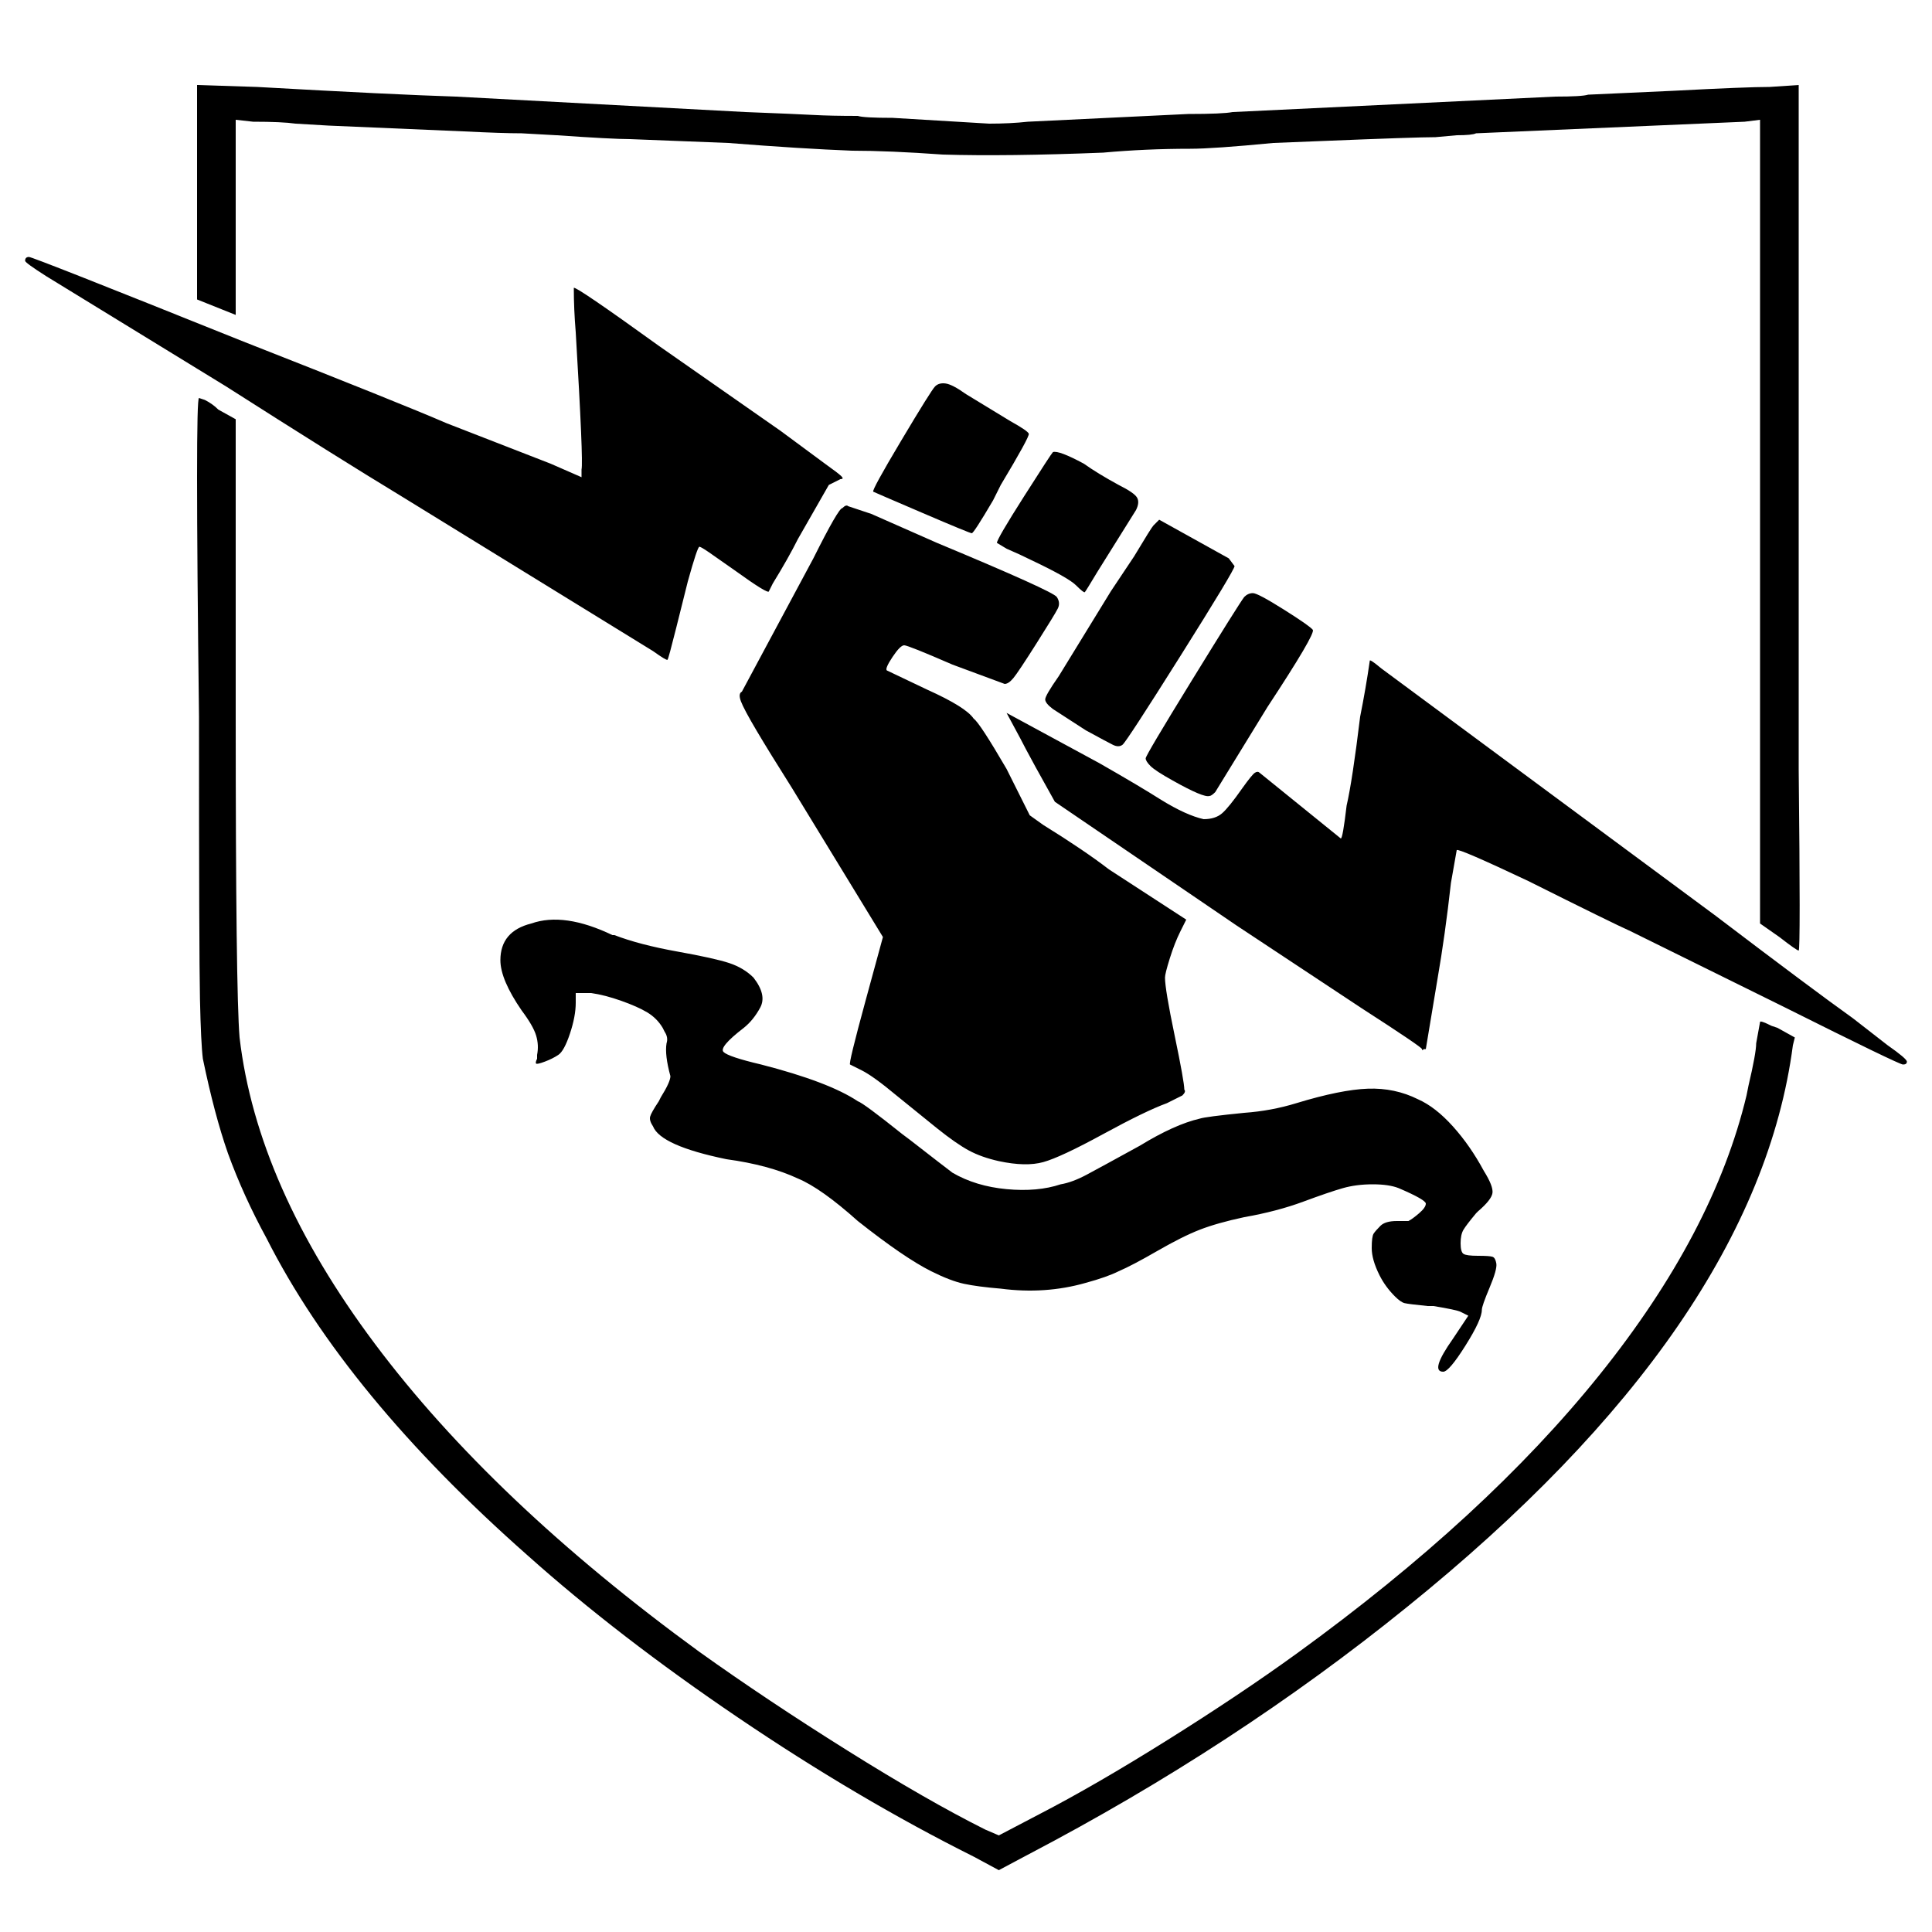 <!-- Generated by IcoMoon.io -->
<svg version="1.1" xmlns="http://www.w3.org/2000/svg" width="32" height="32" viewBox="0 0 32 32">
<title>bungie</title>
<path d="M3.264 3.2v1.76l0.64 0.256v-3.232l0.288 0.032q0.48 0 0.704 0.032l0.544 0.032 2.24 0.096q0.64 0.032 0.96 0.032l0.576 0.032q0.928 0.064 1.216 0.064l1.632 0.064q1.216 0.096 2.048 0.128 0.608 0 1.504 0.064 1.056 0.032 2.656-0.032 0.704-0.064 1.44-0.064 0.384 0 1.376-0.096l0.8-0.032q1.568-0.064 1.888-0.064l0.352-0.032q0.256 0 0.32-0.032l4.448-0.192 0.256-0.032v13.312l0.32 0.224q0.288 0.224 0.32 0.224t0-3.008v-11.328l-0.48 0.032q-0.384 0-1.6 0.064l-1.408 0.064q-0.096 0.032-0.544 0.032l-5.344 0.256q-0.16 0.032-0.736 0.032l-2.656 0.128q-0.288 0.032-0.64 0.032l-1.6-0.096q-0.48 0-0.576-0.032-0.448 0-0.736-0.016t-1.12-0.048l-4.8-0.256q-1.024-0.032-3.296-0.16l-0.992-0.032v1.792zM0.416 4.32q0 0.032 0.352 0.256l2.976 1.824q1.856 1.184 2.912 1.824l4.16 2.56q0.224 0.16 0.24 0.144t0.144-0.528l0.192-0.768q0.16-0.576 0.192-0.576t0.256 0.16l0.32 0.224q0.576 0.416 0.576 0.352l0.064-0.128q0.256-0.416 0.416-0.736l0.512-0.896 0.192-0.096q0.064 0 0.016-0.048t-0.272-0.208l-0.736-0.544-2.016-1.408q-1.376-0.992-1.408-0.96 0 0.352 0.032 0.736 0.128 2.144 0.096 2.272v0.128l-0.512-0.224-1.728-0.672q-0.736-0.32-3.424-1.376-3.424-1.376-3.488-1.376t-0.064 0.064zM15.488 6.4q-0.064 0.064-0.56 0.896t-0.464 0.848 0.816 0.352 0.816 0.336 0.352-0.544l0.128-0.256q0.48-0.8 0.464-0.848t-0.304-0.208l-0.736-0.448q-0.224-0.16-0.336-0.176t-0.176 0.048zM3.296 11.872q0 3.936 0.016 4.672t0.048 0.992q0.192 0.928 0.416 1.568 0.256 0.704 0.64 1.408 1.312 2.592 4.32 5.248 1.504 1.344 3.488 2.688t3.904 2.304l0.416 0.224 0.48-0.256q3.424-1.792 6.272-4.096 5.792-4.672 6.4-9.312l0.032-0.128-0.288-0.16-0.096-0.032q-0.192-0.096-0.192-0.064l-0.064 0.352q0 0.16-0.128 0.704l-0.032 0.16q-0.544 2.272-2.432 4.624t-5.024 4.624q-0.928 0.672-2.128 1.424t-2.128 1.232l-0.672 0.352-0.224-0.096q-0.96-0.48-2.288-1.312t-2.448-1.632q-3.424-2.496-5.376-5.104t-2.24-5.072q-0.064-0.768-0.064-5.344v-4.896l-0.288-0.16q-0.096-0.096-0.224-0.16l-0.096-0.032q-0.064 0 0 5.28zM17.44 7.488q-0.032 0.032-0.48 0.736t-0.448 0.768l0.16 0.096q0.224 0.096 0.416 0.192 0.608 0.288 0.736 0.416t0.144 0.112 0.208-0.336l0.64-1.024q0.064-0.128 0.016-0.208t-0.304-0.208q-0.352-0.192-0.576-0.352-0.416-0.224-0.512-0.192zM13.952 8.416q-0.064 0-0.48 0.832l-1.184 2.208q-0.064 0.032-0.016 0.16t0.256 0.48 0.592 0.96l1.504 2.464-0.288 1.056q-0.288 1.056-0.256 1.056l0.192 0.096q0.192 0.096 0.576 0.416l0.672 0.544q0.32 0.256 0.528 0.368t0.496 0.176q0.448 0.096 0.736 0.016t0.992-0.464 1.056-0.512l0.256-0.128q0.064-0.064 0.032-0.096 0-0.128-0.16-0.896t-0.16-0.96q0-0.064 0.080-0.32t0.176-0.448l0.096-0.192-1.28-0.832q-0.416-0.32-1.088-0.736l-0.224-0.16-0.384-0.768q-0.448-0.768-0.544-0.832-0.128-0.192-0.768-0.48l-0.672-0.32q-0.032-0.032 0.096-0.224t0.192-0.192 0.8 0.32l0.864 0.32q0.064 0 0.144-0.096t0.384-0.576 0.352-0.576-0.016-0.192-1.984-0.896l-1.088-0.48-0.384-0.128q-0.032-0.032-0.096 0.032zM19.104 8.704q-0.032 0.032-0.32 0.512l-0.384 0.576-0.864 1.408q-0.224 0.32-0.224 0.384t0.128 0.16l0.544 0.352q0.352 0.192 0.448 0.24t0.16 0 0.96-1.472 0.896-1.488l-0.096-0.128-1.152-0.64zM20.608 9.888q-0.096 0.128-0.864 1.376t-0.768 1.296 0.080 0.128 0.368 0.24q0.512 0.288 0.608 0.256v0q0.032 0 0.096-0.064l0.864-1.408q0.8-1.216 0.752-1.28t-0.48-0.336-0.512-0.272-0.144 0.064zM22.688 10.944q-0.064 0.448-0.16 0.928-0.128 1.056-0.224 1.472-0.064 0.544-0.096 0.544l-1.344-1.088q-0.032-0.032-0.080 0t-0.208 0.256q-0.224 0.32-0.336 0.416t-0.304 0.096q-0.288-0.064-0.704-0.32-0.352-0.224-1.024-0.608l-1.536-0.832 0.224 0.416q0.064 0.128 0.256 0.48l0.32 0.576 3.008 2.048 2.080 1.376q0.992 0.64 0.992 0.672t0.032 0h0.032l0.192-1.152q0.128-0.736 0.224-1.6l0.096-0.544q0.032-0.032 1.184 0.512 1.408 0.704 1.696 0.832l2.528 1.248q1.92 0.96 1.984 0.96t0.064-0.048-0.32-0.272l-0.576-0.448q-0.672-0.48-2.272-1.696l-5.536-4.096q-0.192-0.16-0.192-0.128zM8.8 15.296q-0.512 0.128-0.512 0.608 0 0.32 0.352 0.832 0.192 0.256 0.24 0.416t0.016 0.32v0.064q-0.032 0.064-0.016 0.080t0.144-0.032 0.224-0.112 0.192-0.352 0.096-0.512v-0.16h0.256q0.224 0.032 0.496 0.128t0.432 0.192 0.256 0.256l0.032 0.064q0.064 0.096 0.032 0.192-0.032 0.192 0.064 0.544 0 0.096-0.16 0.352l-0.032 0.064q-0.128 0.192-0.144 0.256t0.048 0.16q0.128 0.32 1.216 0.544 0.704 0.096 1.184 0.32 0.384 0.16 0.992 0.704 0.768 0.608 1.216 0.832 0.32 0.16 0.544 0.208t0.608 0.080q0.736 0.096 1.408-0.096 0.352-0.096 0.544-0.192 0.224-0.096 0.64-0.336t0.704-0.352 0.736-0.208q0.544-0.096 0.976-0.256t0.656-0.224 0.496-0.064 0.432 0.064q0.448 0.192 0.448 0.256t-0.112 0.16-0.176 0.128h-0.192q-0.192 0-0.272 0.080t-0.112 0.128-0.032 0.24 0.128 0.448q0.096 0.192 0.256 0.352 0.096 0.096 0.16 0.112t0.384 0.048h0.096q0.384 0.064 0.448 0.096l0.128 0.064-0.256 0.384q-0.384 0.544-0.16 0.544 0.096 0 0.368-0.432t0.272-0.592q0-0.064 0.128-0.368t0.112-0.4-0.064-0.112-0.24-0.016-0.24-0.032-0.048-0.176 0.048-0.224 0.208-0.272l0.032-0.032q0.224-0.192 0.24-0.304t-0.144-0.368q-0.224-0.416-0.512-0.736t-0.576-0.448q-0.384-0.192-0.832-0.176t-1.184 0.24q-0.416 0.128-0.864 0.16-0.64 0.064-0.736 0.096-0.416 0.096-0.992 0.448-0.64 0.352-0.88 0.48t-0.432 0.16q-0.384 0.128-0.896 0.080t-0.896-0.272q-0.128-0.096-0.704-0.544l-0.128-0.096q-0.64-0.512-0.736-0.544-0.48-0.32-1.6-0.608-0.544-0.128-0.624-0.208t0.336-0.4q0.16-0.128 0.272-0.336t-0.112-0.496q-0.16-0.16-0.4-0.24t-0.864-0.192-1.040-0.272h-0.032q-0.8-0.384-1.344-0.192z"></path>
</svg>
